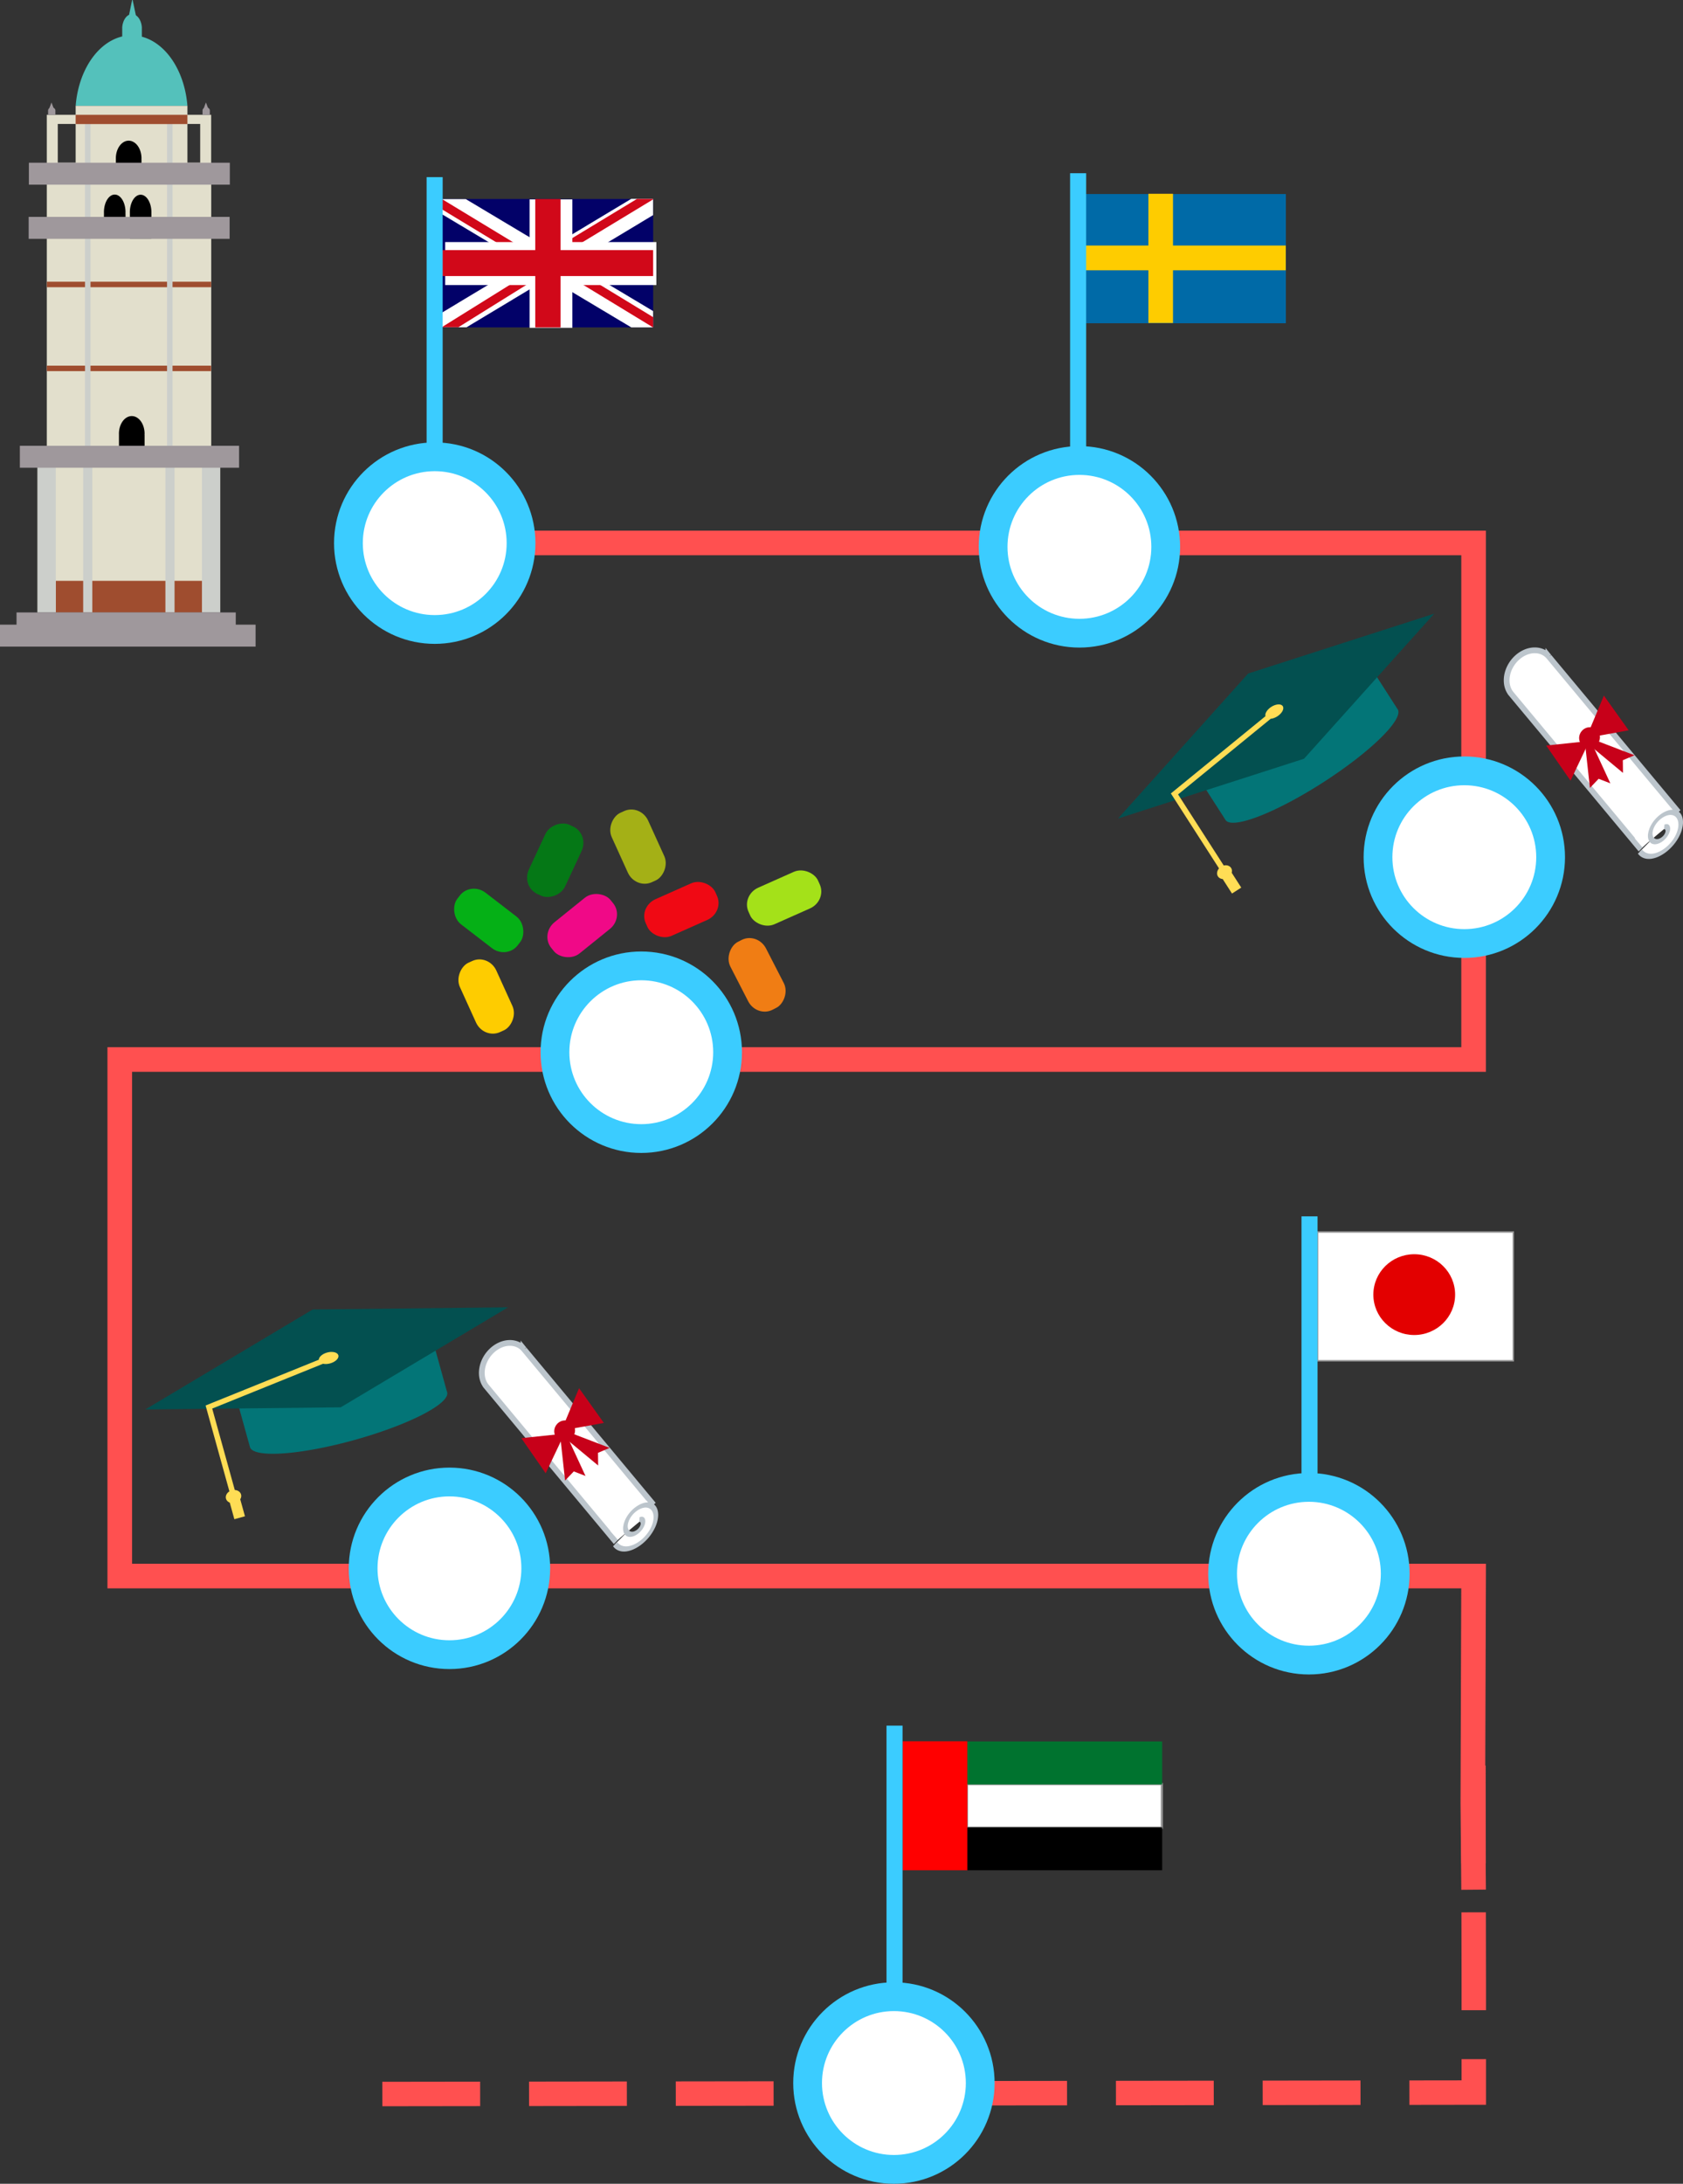 <?xml version="1.0" encoding="UTF-8" standalone="no"?>
<!-- Created with Inkscape (http://www.inkscape.org/) -->

<svg
   xmlns:dc="http://purl.org/dc/elements/1.1/"
   xmlns:cc="http://creativecommons.org/ns#"
   xmlns:rdf="http://www.w3.org/1999/02/22-rdf-syntax-ns#"
   xmlns:svg="http://www.w3.org/2000/svg"
   xmlns="http://www.w3.org/2000/svg"
   xmlns:sodipodi="http://sodipodi.sourceforge.net/DTD/sodipodi-0.dtd"
   xmlns:inkscape="http://www.inkscape.org/namespaces/inkscape"
   width="116.999mm"
   height="151.755mm"
   viewBox="0 0 116.999 151.755"
   version="1.1"
   id="svg2901"
   inkscape:version="0.92.3 (2405546, 2018-03-11)"
   sodipodi:docname="career_path_icon_red_blue.svg">
  <rect x="0" y="0" width="116.999" height="151.755" fill="#333333" stroke="none"/>
  <defs
     id="defs2895" />
  <sodipodi:namedview
     id="base"
     pagecolor="#ffffff"
     bordercolor="#666666"
     borderopacity="1.0"
     inkscape:pageopacity="0.0"
     inkscape:pageshadow="2"
     inkscape:zoom="22.4"
     inkscape:cx="242.92617"
     inkscape:cy="97.602029"
     inkscape:document-units="mm"
     inkscape:current-layer="layer1"
     showgrid="false"
     inkscape:window-width="3200"
     inkscape:window-height="1644"
     inkscape:window-x="-16"
     inkscape:window-y="-16"
     inkscape:window-maximized="1" />
  <g
     inkscape:label="Layer 1"
     inkscape:groupmode="layer"
     id="layer1"
     transform="translate(-225.258,-49.993)">
    <path
       style="fill:none;stroke:#ff5050;stroke-width:1.7;stroke-linecap:butt;stroke-linejoin:miter;stroke-miterlimit:4;stroke-dasharray:6.8, 3.4;stroke-dashoffset:0;stroke-opacity:1"
       d="m 327.687,172.686 0.026,15.229 v 7.495 l -78.876,0.105"
       id="path7927-4-3-7-0-2"
       inkscape:connector-curvature="0"
       sodipodi:nodetypes="cccc" />
    <rect
       style="opacity:1;fill:#020168;fill-opacity:1;fill-rule:nonzero;stroke:none;stroke-width:0.3;stroke-miterlimit:4;stroke-dasharray:none;stroke-dashoffset:0;stroke-opacity:1"
       id="rect10022-1-5-8-2-0"
       width="14.687"
       height="8.922"
       x="255.978"
       y="63.822" />
    <path
       style="opacity:1;fill:#ffffff;fill-opacity:1;fill-rule:nonzero;stroke:none;stroke-width:0.3;stroke-miterlimit:4;stroke-dasharray:none;stroke-dashoffset:0;stroke-opacity:1"
       d="m 269.139,63.812 -13.162,7.911 v 1.015 h 1.713 l 12.969,-7.795 v -1.131 z"
       id="rect9661-5-6-7-1-8-0-2-8-5-4"
       inkscape:connector-curvature="0" />
    <path
       style="opacity:1;fill:#ffffff;fill-opacity:1;fill-rule:nonzero;stroke:none;stroke-width:0.3;stroke-miterlimit:4;stroke-dasharray:none;stroke-dashoffset:0;stroke-opacity:1"
       d="m 255.978,63.831 v 1.047 l 13.164,7.865 h 1.518 v -1.134 l -13.017,-7.778 z"
       id="rect9661-5-2-3-00-9-3-9-6-2-5"
       inkscape:connector-curvature="0" />
    <path
       style="opacity:1;fill:#d10819;fill-opacity:1;fill-rule:nonzero;stroke:none;stroke-width:0.3;stroke-miterlimit:4;stroke-dasharray:none;stroke-dashoffset:0;stroke-opacity:1"
       d="m 264.128,68.055 -0.318,0.522 6.855,4.172 v -0.715 z"
       id="rect9798-5-4-1-2-9-5-3-6"
       inkscape:connector-curvature="0" />
    <path
       style="opacity:1;fill:#d10819;fill-opacity:1;fill-rule:nonzero;stroke:none;stroke-width:0.3;stroke-miterlimit:4;stroke-dasharray:none;stroke-dashoffset:0;stroke-opacity:1"
       d="m 269.536,63.817 -5.951,3.605 0.317,0.522 6.755,-4.092 v -0.035 z"
       id="rect9798-5-5-7-0-5-2-0-3-2"
       inkscape:connector-curvature="0" />
    <path
       style="opacity:1;fill:#d10819;fill-opacity:1;fill-rule:nonzero;stroke:none;stroke-width:0.3;stroke-miterlimit:4;stroke-dasharray:none;stroke-dashoffset:0;stroke-opacity:1"
       d="m 263.068,68.313 -7.092,4.415 h 1.155 l 6.259,-3.896 z"
       id="rect9798-5-5-9-8-5-4-3-5-4-8"
       inkscape:connector-curvature="0" />
    <path
       style="opacity:1;fill:#d10819;fill-opacity:1;fill-rule:nonzero;stroke:none;stroke-width:0.3;stroke-miterlimit:4;stroke-dasharray:none;stroke-dashoffset:0;stroke-opacity:1"
       d="m 255.986,63.829 v 0.714 l 6.234,3.78 0.317,-0.522 z"
       id="rect9798-7-7-0-8-8-2-4"
       inkscape:connector-curvature="0" />
    <g
       style="stroke-width:0.889"
       id="g9786-8-7-7-9-2"
       transform="matrix(1.121,0,0,1.129,816.544,-8.99)">
      <rect
         y="64.517"
         x="-494.622"
         height="7.904"
         width="2.654"
         id="rect9661-5-7-9-0-1-2"
         style="opacity:1;fill:#ffffff;fill-opacity:1;fill-rule:nonzero;stroke:none;stroke-width:0.267;stroke-miterlimit:4;stroke-dasharray:none;stroke-dashoffset:0;stroke-opacity:1" />
      <rect
         y="67.144"
         x="-499.855"
         height="2.646"
         width="13.097"
         id="rect9661-5-4-1-7-9-1-2"
         style="opacity:1;fill:#ffffff;fill-opacity:1;fill-rule:nonzero;stroke:none;stroke-width:0.267;stroke-miterlimit:4;stroke-dasharray:none;stroke-dashoffset:0;stroke-opacity:1" />
    </g>
    <path
       inkscape:connector-curvature="0"
       style="opacity:1;fill:#d10819;fill-opacity:1;fill-rule:nonzero;stroke:none;stroke-width:0.3;stroke-miterlimit:4;stroke-dasharray:none;stroke-dashoffset:0;stroke-opacity:1"
       d="m 262.469,63.823 v 3.55 h -6.49 v 1.803 h 6.49 v 3.569 h 1.759 v -3.569 h 6.435 v -1.803 h -6.435 v -3.55 z"
       id="rect9661-8-0-4-8-8" />
    <path
       style="fill:none;stroke:#ff5050;stroke-width:1.711;stroke-linecap:butt;stroke-linejoin:miter;stroke-miterlimit:4;stroke-dasharray:none;stroke-opacity:1"
       d="m 251.271,87.722 h 76.429 v 35.897 h -94.116 v 35.897 h 94.116 l -0.053,15.788 0.053,6.01"
       id="path7927-5-8-9-6-6-3"
       inkscape:connector-curvature="0"
       sodipodi:nodetypes="cccccccc" />
    <rect
       style="opacity:1;fill:#ffffff;fill-opacity:1;fill-rule:nonzero;stroke:#969696;stroke-width:0.1;stroke-miterlimit:4;stroke-dasharray:none;stroke-dashoffset:0.103;stroke-opacity:1"
       id="rect2318-7-8-4-02-37-9-0-0-3"
       width="13.605"
       height="8.946"
       x="316.855"
       y="135.609" />
    <ellipse
       style="opacity:1;fill:#e30000;fill-opacity:1;fill-rule:nonzero;stroke:#000000;stroke-width:0.2;stroke-miterlimit:4;stroke-dasharray:none;stroke-dashoffset:0.103;stroke-opacity:0"
       id="path2631-45-8-4-3-9-5-0-5"
       cx="323.573"
       cy="139.959"
       rx="2.842"
       ry="2.807" />
    <rect
       style="opacity:1;fill:#3bccff;fill-opacity:1;fill-rule:nonzero;stroke:none;stroke-width:2;stroke-miterlimit:4;stroke-dasharray:none;stroke-dashoffset:0.103;stroke-opacity:1"
       id="rect2316-6-8-4-3-1-8-6-5-5-0"
       width="1.116"
       height="20.25"
       x="315.736"
       y="134.52" />
    <circle
       style="opacity:1;fill:#ffffff;fill-opacity:1;fill-rule:nonzero;stroke:#3bccff;stroke-width:2;stroke-miterlimit:4;stroke-dasharray:none;stroke-dashoffset:0.103;stroke-opacity:1"
       id="path2299-1-3-1-2-6-7-5-3-9"
       cx="316.251"
       cy="159.356"
       r="6" />
    <rect
       style="opacity:1;fill:#006aa7;fill-opacity:1;fill-rule:nonzero;stroke:none;stroke-width:2;stroke-miterlimit:4;stroke-dasharray:none;stroke-dashoffset:0.103;stroke-opacity:1"
       id="rect2318-1-5-8-3-7-8-0-6-3"
       width="13.899"
       height="8.979"
       x="300.75"
       y="63.477" />
    <path
       style="opacity:1;fill:#fecc00;fill-opacity:1;fill-rule:nonzero;stroke:none;stroke-width:2;stroke-miterlimit:4;stroke-dasharray:none;stroke-dashoffset:0.103;stroke-opacity:1"
       d="m 305.092,63.459 v 3.596 h -4.348 v 1.721 h 4.348 v 3.662 h 1.711 v -3.662 h 7.84 v -1.721 h -7.84 v -3.596 z"
       id="rect2331-8-5-9-7-4-3-4-5-6"
       inkscape:connector-curvature="0" />
    <rect
       style="opacity:1;fill:#3bccff;fill-opacity:1;fill-rule:nonzero;stroke:none;stroke-width:2;stroke-miterlimit:4;stroke-dasharray:none;stroke-dashoffset:0.103;stroke-opacity:1"
       id="rect2316-6-8-4-3-4-2-5-1-6"
       width="1.116"
       height="20.25"
       x="299.649"
       y="62.03" />
    <circle
       style="opacity:1;fill:#ffffff;fill-opacity:1;fill-rule:nonzero;stroke:#3bccff;stroke-width:2;stroke-miterlimit:4;stroke-dasharray:none;stroke-dashoffset:0.103;stroke-opacity:1"
       id="path2299-1-3-1-3-4-2-4-1"
       cx="300.297"
       cy="87.995"
       r="6" />
    <path
       style="opacity:1;fill:#037577;fill-opacity:1;fill-rule:nonzero;stroke:none;stroke-width:2;stroke-miterlimit:4;stroke-dasharray:none;stroke-dashoffset:0.103;stroke-opacity:1"
       d="m 308.826,104.441 1.647,2.562 a 1.474,7.118 57.272 0 0 6.839,-2.687 1.474,7.118 57.272 0 0 5.128,-5.004 v -8e-4 -0.005 a 1.474,7.118 57.272 0 0 -0.011,-0.029 l -0.01,0.004 -1.626,-2.531 z"
       id="rect2404-6-9-0-3-3-3"
       inkscape:connector-curvature="0" />
    <rect
       style="opacity:1;fill:#035050;fill-opacity:1;fill-rule:nonzero;stroke:none;stroke-width:2.819;stroke-miterlimit:4;stroke-dasharray:none;stroke-dashoffset:0.103;stroke-opacity:1"
       id="rect2402-8-09-8-7-1-5"
       width="13.584"
       height="13.548"
       x="589.048"
       y="372.373"
       transform="matrix(0.952,-0.306,-0.668,0.744,0,0)" />
    <path
       inkscape:connector-curvature="0"
       style="opacity:1;fill:#ffdd55;fill-opacity:1;fill-rule:nonzero;stroke:none;stroke-width:2;stroke-miterlimit:4;stroke-dasharray:none;stroke-dashoffset:0.103;stroke-opacity:1"
       d="m 313.943,98.975 a 0.39,0.7 57.272 0 0 -0.308,0.141 0.39,0.7 57.272 0 0 -0.404,0.646 l -6.576,5.369 3.348,5.21 a 0.451,0.543 57.272 0 0 -0.076,0.554 0.451,0.543 57.272 0 0 0.33,0.184 l 0.647,1.008 0.643,-0.413 -0.663,-1.032 a 0.451,0.543 57.272 0 0 -0.044,-0.333 0.451,0.543 57.272 0 0 -0.509,-0.169 l -3.175,-4.941 6.439,-5.257 a 0.39,0.7 57.272 0 0 0.461,-0.169 0.39,0.7 57.272 0 0 0.378,-0.706 0.39,0.7 57.272 0 0 -0.492,-0.091 z"
       id="rect2409-0-7-6-9-4-1" />
    <path
       style="opacity:1;fill:#ffffff;fill-opacity:1;fill-rule:nonzero;stroke:#bcc5cc;stroke-width:0.4;stroke-miterlimit:4;stroke-dasharray:none;stroke-dashoffset:0.103;stroke-opacity:1"
       d="m 331.891,95.186 a 1.501,1.854 35.945 0 0 -1.235,0.574 1.501,1.854 35.945 0 0 -0.378,2.406 v 0.003 l 0.041,0.049 8.871,10.647 2.621,-2.585 -8.868,-10.643 v -0.005 a 1.501,1.854 35.945 0 0 -0.01,-0.006 l -0.035,-0.043 v 0.002 a 1.501,1.854 35.945 0 0 -1.004,-0.399 z"
       id="rect2470-5-3-1-3-9-8"
       inkscape:connector-curvature="0" />
    <ellipse
       transform="matrix(0.815,-0.58,0.569,0.822,0,0)"
       style="opacity:1;fill:#c70019;fill-opacity:1;fill-rule:nonzero;stroke:none;stroke-width:0.2;stroke-miterlimit:4;stroke-dasharray:none;stroke-dashoffset:0;stroke-opacity:1"
       id="path6688-1-5-6-1-0-5-1"
       ry="0.711"
       rx="0.738"
       cy="277.275"
       cx="218.392" />
    <path
       sodipodi:type="star"
       style="opacity:1;fill:#c70019;fill-opacity:1;fill-rule:nonzero;stroke:none;stroke-width:0.177;stroke-miterlimit:4;stroke-dasharray:none;stroke-dashoffset:0;stroke-opacity:1"
       id="path6703-25-56-8-5-6-5-5"
       sodipodi:sides="3"
       sodipodi:cx="-522.9176"
       sodipodi:cy="128.69948"
       sodipodi:r1="1.5402892"
       sodipodi:r2="0.77014458"
       sodipodi:arg1="-2.0955921"
       sodipodi:arg2="-1.0483945"
       inkscape:flatsided="true"
       inkscape:rounded="0"
       inkscape:randomized="0"
       d="m -523.689,127.366 2.312,1.331 -2.309,1.337 z"
       inkscape:transform-center-x="-0.39755383"
       inkscape:transform-center-y="0.00092033946"
       transform="matrix(0.934,-0.664,0.633,0.915,741.249,-362.466)" />
    <path
       sodipodi:type="star"
       style="opacity:1;fill:#c70019;fill-opacity:1;fill-rule:nonzero;stroke:none;stroke-width:0.175;stroke-miterlimit:4;stroke-dasharray:none;stroke-dashoffset:0;stroke-opacity:1"
       id="path6703-8-4-4-6-1-5-5-4"
       sodipodi:sides="3"
       sodipodi:cx="-522.9176"
       sodipodi:cy="128.69948"
       sodipodi:r1="1.5402892"
       sodipodi:r2="0.77014458"
       sodipodi:arg1="-2.0955921"
       sodipodi:arg2="-1.0483945"
       inkscape:flatsided="true"
       inkscape:rounded="0"
       inkscape:randomized="0"
       d="m -523.689,127.366 2.312,1.331 -2.309,1.337 z"
       inkscape:transform-center-x="0.39742884"
       inkscape:transform-center-y="-0.061347548"
       transform="matrix(-0.906,0.752,-0.645,-0.905,-53.831,609.824)" />
    <path
       sodipodi:nodetypes="ccccccc"
       inkscape:connector-curvature="0"
       id="path6703-25-5-1-1-2-6-0-8"
       d="m 335.786,104.749 0.605,-0.636 0.814,0.315 v -7.9e-4 l -1.324,-2.862 -0.433,0.099 z"
       style="opacity:1;fill:#c70019;fill-opacity:1;fill-rule:nonzero;stroke:none;stroke-width:0.2;stroke-miterlimit:4;stroke-dasharray:none;stroke-dashoffset:0;stroke-opacity:1" />
    <path
       sodipodi:nodetypes="ccccccc"
       inkscape:connector-curvature="0"
       id="path6703-25-5-5-3-0-4-5-5-9"
       d="m 338.084,103.703 -0.01,-0.88 0.802,-0.343 v -0.004 l -2.936,-1.128 -0.242,0.374 z"
       style="opacity:1;fill:#c70019;fill-opacity:1;fill-rule:nonzero;stroke:none;stroke-width:0.2;stroke-miterlimit:4;stroke-dasharray:none;stroke-dashoffset:0;stroke-opacity:1" />
    <rect
       style="opacity:1;fill:#ffffff;fill-opacity:1;fill-rule:nonzero;stroke:none;stroke-width:0.4;stroke-miterlimit:4;stroke-dasharray:none;stroke-dashoffset:0;stroke-opacity:1"
       id="rect7405-6-8-1-7-6"
       width="3.284"
       height="0.807"
       x="188.337"
       y="300.246"
       transform="matrix(0.768,-0.64,0.647,0.762,0,0)" />
    <path
       sodipodi:type="spiral"
       style="fill:#ffffff;fill-opacity:1;fill-rule:evenodd;stroke:#bcc5cc;stroke-width:0.144;stroke-miterlimit:4;stroke-dasharray:none;stroke-opacity:1"
       id="path2498-0-7-5-1-9-9"
       sodipodi:cx="-588.25397"
       sodipodi:cy="51.424938"
       sodipodi:expansion="1"
       sodipodi:revolution="1.8394555"
       sodipodi:radius="0.75716954"
       sodipodi:argument="-17.661041"
       sodipodi:t0="0.13880904"
       d="m -588.353,51.461 c -0.078,-0.061 -0.04,-0.18 0.028,-0.231 0.12,-0.092 0.289,-0.03 0.363,0.089 0.108,0.174 0.02,0.4 -0.151,0.495 -0.228,0.126 -0.512,0.011 -0.627,-0.212 -0.144,-0.281 -0.002,-0.624 0.274,-0.759 0.334,-0.163 0.737,0.007 0.891,0.335 0.056,0.119 0.078,0.252 0.066,0.382"
       transform="matrix(-1.86,2.169,-1.215,-1.241,-690.858,1447.46)" />
    <circle
       style="opacity:1;fill:#ffffff;fill-opacity:1;fill-rule:nonzero;stroke:#3bccff;stroke-width:2;stroke-miterlimit:4;stroke-dasharray:none;stroke-dashoffset:0.103;stroke-opacity:1"
       id="path2299-1-23-95-2-6-5-3"
       cx="327.054"
       cy="109.561"
       r="6" />
    <g
       style="stroke-width:0.787"
       transform="matrix(1.27,0,0,1.271,193.022,291.526)"
       id="g9612-7-4-6-0-3">
      <path
         inkscape:connector-curvature="0"
         id="path4405-3-5-1-57-7-5-8-6"
         d="m 32.584,-188.101 a 3.08,4.332 0 0 0 -3.06,3.856 h 6.118 a 3.08,4.332 0 0 0 -3.057,-3.856 z"
         style="opacity:1;fill:#54c1bb;fill-opacity:1;fill-rule:nonzero;stroke:none;stroke-width:1.574;stroke-miterlimit:4;stroke-dasharray:9.445, 1.574;stroke-dashoffset:0;stroke-opacity:1" />
      <path
         id="rect4425-6-7-8-6-41-3-1-9-8"
         d="m 29.524,-184.246 v 0.488 h -0.979 -0.6 v 0.5 2.12 2.167 14.419 h -0.509 v 8 h 10 v -8 h -0.491 v -16.586 h -0.004 v -2.62 h -1.299 v -0.488 z m -0.979,0.989 h 0.979 v 2.12 h -0.979 z m 7.097,0 h 0.699 v 2.12 h -0.699 z"
         style="opacity:1;fill:#e2dfcc;fill-opacity:1;fill-rule:nonzero;stroke:none;stroke-width:1.574;stroke-miterlimit:4;stroke-dasharray:9.445, 1.574;stroke-dashoffset:0;stroke-opacity:1"
         inkscape:connector-curvature="0" />
      <path
         inkscape:connector-curvature="0"
         id="path2946-2-2-56-8-4-5-4"
         d="m 32.594,-167.285 a 0.702,0.965 0 0 0 -0.701,0.965 0.702,0.965 0 0 0 0.002,0.07 h -0.001 v 1.362 h 1.403 v -1.362 h -0.003 a 0.702,0.965 0 0 0 0.003,-0.07 0.702,0.965 0 0 0 -0.702,-0.965 z"
         style="opacity:1;fill:#000000;fill-opacity:1;fill-rule:nonzero;stroke:none;stroke-width:1.574;stroke-miterlimit:4;stroke-dasharray:9.445, 1.574;stroke-dashoffset:0;stroke-opacity:1" />
      <path
         inkscape:connector-curvature="0"
         id="path4405-3-6-1-1-97-9-1-8-5"
         d="m 32.611,-189.261 a 0.541,0.81 0 0 0 -0.538,0.721 v 1.161 h 1.074 v -1.161 h 5.16e-4 a 0.541,0.81 0 0 0 -0.537,-0.721 z"
         style="opacity:1;fill:#54c1bb;fill-opacity:1;fill-rule:nonzero;stroke:none;stroke-width:1.574;stroke-miterlimit:4;stroke-dasharray:9.445, 1.574;stroke-dashoffset:0;stroke-opacity:1" />
      <path
         transform="matrix(1,0,0,2.771,2.935,357.25)"
         inkscape:transform-center-y="-0.22331319"
         inkscape:transform-center-x="-0.00072810298"
         d="m 29.415,-197.039 0.279,-0.489 0.284,0.486 z"
         inkscape:randomized="0"
         inkscape:rounded="0"
         inkscape:flatsided="true"
         sodipodi:arg2="3.6607158"
         sodipodi:arg1="2.6135182"
         sodipodi:r2="0.16244493"
         sodipodi:r1="0.32488987"
         sodipodi:cy="-197.20312"
         sodipodi:cx="29.695524"
         sodipodi:sides="3"
         id="path4533-7-3-4-8-3-7-2"
         style="opacity:1;fill:#54c1bb;fill-opacity:1;fill-rule:nonzero;stroke:none;stroke-width:0.946;stroke-miterlimit:4;stroke-dasharray:5.674, 0.946;stroke-dashoffset:0;stroke-opacity:1"
         sodipodi:type="star" />
      <g
         transform="translate(2.619,6.829)"
         id="g4587-9-1-2-9-5-5-6"
         style="stroke-width:0.787">
        <path
           style="opacity:1;fill:#9f989c;fill-opacity:1;fill-rule:nonzero;stroke:none;stroke-width:1.574;stroke-miterlimit:4;stroke-dasharray:9.445, 1.574;stroke-dashoffset:0;stroke-opacity:1"
           d="m 34.05,-190.99 a 0.201,0.174 0 0 0 -0.2,0.155 v 0.249 h 0.4 v -0.249 h 1.93e-4 a 0.201,0.174 0 0 0 -0.2,-0.155 z"
           id="path4405-3-6-2-2-9-9-2-8-3-5"
           inkscape:connector-curvature="0" />
        <path
           sodipodi:type="star"
           style="opacity:1;fill:#9f989c;fill-opacity:1;fill-rule:nonzero;stroke:none;stroke-width:2.616;stroke-miterlimit:4;stroke-dasharray:15.695, 2.616;stroke-dashoffset:0;stroke-opacity:1"
           id="path4533-5-7-06-1-8-3-5-2"
           sodipodi:sides="3"
           sodipodi:cx="29.695524"
           sodipodi:cy="-197.20312"
           sodipodi:r1="0.32488987"
           sodipodi:r2="0.16244493"
           sodipodi:arg1="2.6135182"
           sodipodi:arg2="3.6607158"
           inkscape:flatsided="true"
           inkscape:rounded="0"
           inkscape:randomized="0"
           d="m 29.415,-197.039 0.279,-0.489 0.284,0.486 z"
           inkscape:transform-center-x="-0.00035408699"
           inkscape:transform-center-y="-0.059998893"
           transform="matrix(0.486,0,0,0.745,19.604,-44.103)" />
      </g>
      <g
         id="g4587-3-9-6-11-5-4-3-3"
         transform="translate(-5.835,6.83)"
         style="stroke-width:0.787">
        <path
           style="opacity:1;fill:#9f989c;fill-opacity:1;fill-rule:nonzero;stroke:none;stroke-width:1.574;stroke-miterlimit:4;stroke-dasharray:9.445, 1.574;stroke-dashoffset:0;stroke-opacity:1"
           d="m 34.05,-190.99 a 0.201,0.174 0 0 0 -0.2,0.155 v 0.249 h 0.4 v -0.249 h 1.93e-4 a 0.201,0.174 0 0 0 -0.2,-0.155 z"
           id="path4405-3-6-2-9-7-9-9-5-0-7-7"
           inkscape:connector-curvature="0" />
        <path
           sodipodi:type="star"
           style="opacity:1;fill:#9f989c;fill-opacity:1;fill-rule:nonzero;stroke:none;stroke-width:2.616;stroke-miterlimit:4;stroke-dasharray:15.695, 2.616;stroke-dashoffset:0;stroke-opacity:1"
           id="path4533-5-1-9-5-5-2-6-1-5"
           sodipodi:sides="3"
           sodipodi:cx="29.695524"
           sodipodi:cy="-197.20312"
           sodipodi:r1="0.32488987"
           sodipodi:r2="0.16244493"
           sodipodi:arg1="2.6135182"
           sodipodi:arg2="3.6607158"
           inkscape:flatsided="true"
           inkscape:rounded="0"
           inkscape:randomized="0"
           d="m 29.415,-197.039 0.279,-0.489 0.284,0.486 z"
           inkscape:transform-center-x="-0.00035408699"
           inkscape:transform-center-y="-0.059998893"
           transform="matrix(0.486,0,0,0.745,19.604,-44.103)" />
      </g>
      <rect
         y="-158.276"
         x="28.437"
         height="1.725"
         width="8"
         id="rect2862-8-5-9-6-6-6-1-5-1-2"
         style="opacity:1;fill:#9f4d2f;fill-opacity:1;fill-rule:nonzero;stroke:none;stroke-width:1.574;stroke-miterlimit:4;stroke-dasharray:9.445, 1.574;stroke-dashoffset:0;stroke-opacity:1" />
      <path
         inkscape:connector-curvature="0"
         id="path2946-7-9-5-4-9-1-2-7-1"
         d="m 32.425,-182.341 a 0.702,0.965 0 0 0 -0.701,0.965 0.702,0.965 0 0 0 0.002,0.07 h -10e-4 v 1.362 h 1.403 v -1.362 h -0.003 a 0.702,0.965 0 0 0 0.003,-0.07 0.702,0.965 0 0 0 -0.702,-0.965 z"
         style="opacity:1;fill:#000000;fill-opacity:1;fill-rule:nonzero;stroke:none;stroke-width:1.574;stroke-miterlimit:4;stroke-dasharray:9.445, 1.574;stroke-dashoffset:0;stroke-opacity:1" />
      <rect
         y="-174.631"
         x="27.949"
         height="0.3"
         width="8.994"
         id="rect2862-8-5-9-32-9-63-4-0-6-4-6"
         style="opacity:1;fill:#9f4d2f;fill-opacity:1;fill-rule:nonzero;stroke:none;stroke-width:1.574;stroke-miterlimit:4;stroke-dasharray:9.445, 1.574;stroke-dashoffset:0;stroke-opacity:1" />
      <rect
         y="-170.041"
         x="27.946"
         height="0.3"
         width="8.994"
         id="rect2862-8-5-9-32-5-7-05-62-8-8-8-3"
         style="opacity:1;fill:#9f4d2f;fill-opacity:1;fill-rule:nonzero;stroke:none;stroke-width:1.574;stroke-miterlimit:4;stroke-dasharray:9.445, 1.574;stroke-dashoffset:0;stroke-opacity:1" />
      <rect
         y="-164.766"
         x="27.436"
         height="8.214"
         width="1"
         id="rect4798-1-8-6-4-4-4-7"
         style="opacity:1;fill:#cccfcb;fill-opacity:1;fill-rule:nonzero;stroke:none;stroke-width:1.574;stroke-miterlimit:4;stroke-dasharray:9.445, 1.574;stroke-dashoffset:0;stroke-opacity:1" />
      <rect
         y="-164.766"
         x="36.437"
         height="8.214"
         width="1"
         id="rect4798-5-20-3-3-5-6-1-9"
         style="opacity:1;fill:#cccfcb;fill-opacity:1;fill-rule:nonzero;stroke:none;stroke-width:1.574;stroke-miterlimit:4;stroke-dasharray:9.445, 1.574;stroke-dashoffset:0;stroke-opacity:1" />
      <rect
         y="-164.791"
         x="29.936"
         height="8.24"
         width="0.5"
         id="rect4815-0-56-85-1-1-5-5"
         style="opacity:1;fill:#cccfcb;fill-opacity:1;fill-rule:nonzero;stroke:none;stroke-width:1.574;stroke-miterlimit:4;stroke-dasharray:9.445, 1.574;stroke-dashoffset:0;stroke-opacity:1" />
      <rect
         y="-164.791"
         x="34.437"
         height="8.24"
         width="0.5"
         id="rect4815-7-5-0-7-0-7-6-9"
         style="opacity:1;fill:#cccfcb;fill-opacity:1;fill-rule:nonzero;stroke:none;stroke-width:1.574;stroke-miterlimit:4;stroke-dasharray:9.445, 1.574;stroke-dashoffset:0;stroke-opacity:1" />
      <rect
         y="-183.418"
         x="30.037"
         height="19.038"
         width="0.3"
         id="rect4815-70-5-2-9-9-1-1-7"
         style="opacity:1;fill:#cccfcb;fill-opacity:1;fill-rule:nonzero;stroke:none;stroke-width:1.574;stroke-miterlimit:4;stroke-dasharray:9.445, 1.574;stroke-dashoffset:0;stroke-opacity:1" />
      <rect
         y="-183.439"
         x="34.527"
         height="20.962"
         width="0.3"
         id="rect4815-70-0-7-2-9-4-8-6-5"
         style="opacity:1;fill:#cccfcb;fill-opacity:1;fill-rule:nonzero;stroke:none;stroke-width:1.574;stroke-miterlimit:4;stroke-dasharray:9.445, 1.574;stroke-dashoffset:0;stroke-opacity:1" />
      <rect
         y="-183.757"
         x="29.524"
         height="0.507"
         width="6.117"
         id="rect2862-8-5-9-32-5-3-7-7-9-9-8-9-6"
         style="opacity:1;fill:#9f4d2f;fill-opacity:1;fill-rule:nonzero;stroke:none;stroke-width:1.574;stroke-miterlimit:4;stroke-dasharray:9.445, 1.574;stroke-dashoffset:0;stroke-opacity:1" />
      <rect
         y="-181.137"
         x="26.963"
         height="1.2"
         width="11"
         id="rect2862-8-5-8-8-6-1-4-7-7-9-6"
         style="opacity:1;fill:#9f989c;fill-opacity:1;fill-rule:nonzero;stroke:none;stroke-width:1.574;stroke-miterlimit:4;stroke-dasharray:9.445, 1.574;stroke-dashoffset:0;stroke-opacity:1" />
      <rect
         y="-165.661"
         x="26.47"
         height="1.2"
         width="12"
         id="rect2862-8-5-3-0-2-4-1-3-6"
         style="opacity:1;fill:#9f989c;fill-opacity:1;fill-rule:nonzero;stroke:none;stroke-width:1.574;stroke-miterlimit:4;stroke-dasharray:9.445, 1.574;stroke-dashoffset:0;stroke-opacity:1" />
      <path
         inkscape:connector-curvature="0"
         id="path2946-7-9-7-5-7-8-8-6-0-3"
         d="m 31.662,-179.395 a 0.59,0.965 0 0 0 -0.59,0.965 0.59,0.965 0 0 0 0.002,0.07 h -8.41e-4 v 1.362 h 1.18 v -1.362 h -0.003 a 0.59,0.965 0 0 0 0.003,-0.07 0.59,0.965 0 0 0 -0.59,-0.965 z"
         style="opacity:1;fill:#000000;fill-opacity:1;fill-rule:nonzero;stroke:none;stroke-width:1.574;stroke-miterlimit:4;stroke-dasharray:9.445, 1.574;stroke-dashoffset:0;stroke-opacity:1" />
      <path
         inkscape:connector-curvature="0"
         id="path2946-7-9-7-1-1-9-01-6-3-1-8"
         d="m 33.08,-179.387 a 0.59,0.965 0 0 0 -0.59,0.965 0.59,0.965 0 0 0 0.002,0.07 h -8.4e-4 v 1.362 h 1.18 v -1.362 h -0.002 a 0.59,0.965 0 0 0 0.002,-0.07 0.59,0.965 0 0 0 -0.59,-0.965 z"
         style="opacity:1;fill:#000000;fill-opacity:1;fill-rule:nonzero;stroke:none;stroke-width:1.574;stroke-miterlimit:4;stroke-dasharray:9.445, 1.574;stroke-dashoffset:0;stroke-opacity:1" />
      <rect
         y="-178.176"
         x="26.952"
         height="1.2"
         width="11"
         id="rect2862-8-5-8-13-2-04-1-6-5-2"
         style="opacity:1;fill:#9f989c;fill-opacity:1;fill-rule:nonzero;stroke:none;stroke-width:1.574;stroke-miterlimit:4;stroke-dasharray:9.445, 1.574;stroke-dashoffset:0;stroke-opacity:1" />
      <rect
         y="-156.548"
         x="26.288"
         height="1.2"
         width="12"
         id="rect2862-8-5-94-6-2-6-7-5-3-1"
         style="opacity:1;fill:#9f989c;fill-opacity:1;fill-rule:nonzero;stroke:none;stroke-width:1.574;stroke-miterlimit:4;stroke-dasharray:9.445, 1.574;stroke-dashoffset:0;stroke-opacity:1" />
      <rect
         y="-155.88"
         x="25.373"
         height="1.2"
         width="14"
         id="rect2862-8-5-94-0-5-1-5-3-8-1-4"
         style="opacity:1;fill:#9f989c;fill-opacity:1;fill-rule:nonzero;stroke:none;stroke-width:1.574;stroke-miterlimit:4;stroke-dasharray:9.445, 1.574;stroke-dashoffset:0;stroke-opacity:1" />
    </g>
    <path
       style="opacity:1;fill:#037577;fill-opacity:1;fill-rule:nonzero;stroke:none;stroke-width:2;stroke-miterlimit:4;stroke-dasharray:none;stroke-dashoffset:0.103;stroke-opacity:1"
       d="m 241.829,147.647 0.814,2.935 a 1.474,7.118 74.497 0 0 7.328,-0.541 1.474,7.118 74.497 0 0 6.38,-3.261 v -5.2e-4 -0.006 a 1.474,7.118 74.497 0 0 0,-0.031 l -0.01,0.002 -0.804,-2.899 z"
       id="rect2404-6-0-57-6-4-7-5"
       inkscape:connector-curvature="0" />
    <rect
       style="opacity:1;fill:#035050;fill-opacity:1;fill-rule:nonzero;stroke:none;stroke-width:2.819;stroke-miterlimit:4;stroke-dasharray:none;stroke-dashoffset:0.103;stroke-opacity:1"
       id="rect2402-8-8-9-4-7-1-9"
       width="13.584"
       height="13.548"
       x="492.145"
       y="285.388"
       transform="matrix(1,-0.011,-0.859,0.513,0,0)" />
    <path
       inkscape:connector-curvature="0"
       style="opacity:1;fill:#ffdd55;fill-opacity:1;fill-rule:nonzero;stroke:none;stroke-width:2;stroke-miterlimit:4;stroke-dasharray:none;stroke-dashoffset:0.103;stroke-opacity:1"
       d="m 248.335,143.941 a 0.39,0.7 74.497 0 0 -0.336,0.044 0.39,0.7 74.497 0 0 -0.577,0.498 l -7.871,3.181 1.655,5.968 a 0.451,0.543 74.497 0 0 -0.237,0.507 0.451,0.543 74.497 0 0 0.261,0.273 l 0.32,1.154 0.737,-0.204 -0.328,-1.182 a 0.451,0.543 74.497 0 0 0.057,-0.331 0.451,0.543 74.497 0 0 -0.436,-0.312 l -1.57,-5.66 7.707,-3.114 a 0.39,0.7 74.497 0 0 0.491,-0.025 0.39,0.7 74.497 0 0 0.57,-0.563 0.39,0.7 74.497 0 0 -0.443,-0.232 z"
       id="rect2409-0-45-7-1-1-8-1" />
    <path
       style="opacity:1;fill:#ffffff;fill-opacity:1;fill-rule:nonzero;stroke:#bcc5cc;stroke-width:0.4;stroke-miterlimit:4;stroke-dasharray:none;stroke-dashoffset:0.103;stroke-opacity:1"
       d="m 260.646,143.317 a 1.501,1.854 35.945 0 0 -1.235,0.574 1.501,1.854 35.945 0 0 -0.378,2.406 v 0.003 l 0.041,0.049 8.871,10.647 2.621,-2.585 -8.868,-10.643 v -0.005 a 1.501,1.854 35.945 0 0 -0.01,-0.006 l -0.035,-0.043 v 0.002 a 1.501,1.854 35.945 0 0 -1.004,-0.399 z"
       id="rect2470-5-5-45-2-3-8-5"
       inkscape:connector-curvature="0" />
    <ellipse
       transform="matrix(0.815,-0.58,0.569,0.822,0,0)"
       style="opacity:1;fill:#c70019;fill-opacity:1;fill-rule:nonzero;stroke:none;stroke-width:0.2;stroke-miterlimit:4;stroke-dasharray:none;stroke-dashoffset:0;stroke-opacity:1"
       id="path6688-1-5-8-0-6-3-7-8"
       ry="0.711"
       rx="0.738"
       cy="275.212"
       cx="132.412" />
    <path
       sodipodi:type="star"
       style="opacity:1;fill:#c70019;fill-opacity:1;fill-rule:nonzero;stroke:none;stroke-width:0.177;stroke-miterlimit:4;stroke-dasharray:none;stroke-dashoffset:0;stroke-opacity:1"
       id="path6703-25-56-7-8-9-4-7-9"
       sodipodi:sides="3"
       sodipodi:cx="-522.9176"
       sodipodi:cy="128.69948"
       sodipodi:r1="1.5402892"
       sodipodi:r2="0.77014458"
       sodipodi:arg1="-2.0955921"
       sodipodi:arg2="-1.0483945"
       inkscape:flatsided="true"
       inkscape:rounded="0"
       inkscape:randomized="0"
       d="m -523.689,127.366 2.312,1.331 -2.309,1.337 z"
       inkscape:transform-center-x="-0.39755383"
       inkscape:transform-center-y="0.00092033946"
       transform="matrix(0.934,-0.664,0.633,0.915,670.003,-314.335)" />
    <path
       sodipodi:type="star"
       style="opacity:1;fill:#c70019;fill-opacity:1;fill-rule:nonzero;stroke:none;stroke-width:0.175;stroke-miterlimit:4;stroke-dasharray:none;stroke-dashoffset:0;stroke-opacity:1"
       id="path6703-8-4-4-7-96-1-2-5-9"
       sodipodi:sides="3"
       sodipodi:cx="-522.9176"
       sodipodi:cy="128.69948"
       sodipodi:r1="1.5402892"
       sodipodi:r2="0.77014458"
       sodipodi:arg1="-2.0955921"
       sodipodi:arg2="-1.0483945"
       inkscape:flatsided="true"
       inkscape:rounded="0"
       inkscape:randomized="0"
       d="m -523.689,127.366 2.312,1.331 -2.309,1.337 z"
       inkscape:transform-center-x="0.39742884"
       inkscape:transform-center-y="-0.061347548"
       transform="matrix(-0.906,0.752,-0.645,-0.905,-125.075,657.955)" />
    <path
       sodipodi:nodetypes="ccccccc"
       inkscape:connector-curvature="0"
       id="path6703-25-5-1-6-9-0-6-0-6"
       d="m 264.541,152.881 0.605,-0.636 0.814,0.315 v -7.9e-4 l -1.324,-2.862 -0.433,0.099 z"
       style="opacity:1;fill:#c70019;fill-opacity:1;fill-rule:nonzero;stroke:none;stroke-width:0.2;stroke-miterlimit:4;stroke-dasharray:none;stroke-dashoffset:0;stroke-opacity:1" />
    <path
       sodipodi:nodetypes="ccccccc"
       inkscape:connector-curvature="0"
       id="path6703-25-5-5-3-54-7-6-9-9-4"
       d="m 266.84,151.834 -0.01,-0.88 0.802,-0.343 v -0.004 l -2.936,-1.128 -0.242,0.374 z"
       style="opacity:1;fill:#c70019;fill-opacity:1;fill-rule:nonzero;stroke:none;stroke-width:0.2;stroke-miterlimit:4;stroke-dasharray:none;stroke-dashoffset:0;stroke-opacity:1" />
    <rect
       style="opacity:1;fill:#ffffff;fill-opacity:1;fill-rule:nonzero;stroke:none;stroke-width:0.4;stroke-miterlimit:4;stroke-dasharray:none;stroke-dashoffset:0;stroke-opacity:1"
       id="rect7405-2-8-7-5-3-8"
       width="3.284"
       height="0.807"
       x="102.869"
       y="291.622"
       transform="matrix(0.768,-0.64,0.647,0.762,0,0)" />
    <path
       sodipodi:type="spiral"
       style="fill:#ffffff;fill-opacity:1;fill-rule:evenodd;stroke:#bcc5cc;stroke-width:0.144;stroke-miterlimit:4;stroke-dasharray:none;stroke-opacity:1"
       id="path2498-0-47-37-1-1-8-0"
       sodipodi:cx="-588.25397"
       sodipodi:cy="51.424938"
       sodipodi:expansion="1"
       sodipodi:revolution="1.8394555"
       sodipodi:radius="0.75716954"
       sodipodi:argument="-17.661041"
       sodipodi:t0="0.13880904"
       d="m -588.353,51.461 c -0.078,-0.061 -0.04,-0.18 0.028,-0.231 0.12,-0.092 0.289,-0.03 0.363,0.089 0.108,0.174 0.02,0.4 -0.151,0.495 -0.228,0.126 -0.512,0.011 -0.627,-0.212 -0.144,-0.281 -0.002,-0.624 0.274,-0.759 0.334,-0.163 0.737,0.007 0.891,0.335 0.056,0.119 0.078,0.252 0.066,0.382"
       transform="matrix(-1.86,2.169,-1.215,-1.241,-762.103,1495.592)" />
    <circle
       style="opacity:1;fill:#ffffff;fill-opacity:1;fill-rule:nonzero;stroke:#3bccff;stroke-width:2;stroke-miterlimit:4;stroke-dasharray:none;stroke-dashoffset:0.103;stroke-opacity:1"
       id="path2299-1-23-9-7-6-8-9-4"
       cx="256.503"
       cy="158.98"
       r="6" />
    <circle
       style="opacity:1;fill:#ffffff;fill-opacity:1;fill-rule:nonzero;stroke:#3bccff;stroke-width:2;stroke-miterlimit:4;stroke-dasharray:none;stroke-dashoffset:0.103;stroke-opacity:1"
       id="path2299-1-23-9-0-3-5-8-8-3"
       cx="269.838"
       cy="123.114"
       r="6" />
    <rect
       style="opacity:1;fill:#ffffff;fill-opacity:1;fill-rule:nonzero;stroke:#969696;stroke-width:0.15;stroke-miterlimit:4;stroke-dasharray:none;stroke-dashoffset:0;stroke-opacity:1"
       id="rect8278-5-9-68-6-1-0-8"
       width="13.545"
       height="3.034"
       x="292.482"
       y="173.973" />
    <rect
       style="opacity:1;fill:#ff0000;fill-opacity:1;fill-rule:nonzero;stroke:none;stroke-width:0.15;stroke-miterlimit:4;stroke-dasharray:none;stroke-dashoffset:0;stroke-opacity:1"
       id="rect8278-3-3-6-4-6"
       width="4.5"
       height="8.962"
       x="288.006"
       y="171" />
    <rect
       style="opacity:1;fill:#00732f;fill-opacity:1;fill-rule:nonzero;stroke:none;stroke-width:0.15;stroke-miterlimit:4;stroke-dasharray:none;stroke-dashoffset:0;stroke-opacity:1"
       id="rect8278-5-97-7-2-9-7"
       width="13.546"
       height="2.983"
       x="292.505"
       y="171.013" />
    <rect
       style="opacity:1;fill:#000000;fill-opacity:1;fill-rule:nonzero;stroke:none;stroke-width:0.15;stroke-miterlimit:4;stroke-dasharray:none;stroke-dashoffset:0;stroke-opacity:1"
       id="rect8278-5-9-7-9-8-2-9-6"
       width="13.546"
       height="2.983"
       x="292.505"
       y="176.979" />
    <rect
       style="opacity:1;fill:#3bccff;fill-opacity:1;fill-rule:nonzero;stroke:none;stroke-width:2;stroke-miterlimit:4;stroke-dasharray:none;stroke-dashoffset:0.103;stroke-opacity:1"
       id="rect2316-6-8-4-3-1-2-2-1-3-3-7"
       width="1.116"
       height="20.25"
       x="286.886"
       y="169.912" />
    <circle
       style="opacity:1;fill:#ffffff;fill-opacity:1;fill-rule:nonzero;stroke:#3bccff;stroke-width:2;stroke-miterlimit:4;stroke-dasharray:none;stroke-dashoffset:0.103;stroke-opacity:1"
       id="path2299-1-3-1-2-7-7-3-6-4-8"
       cx="287.401"
       cy="194.748"
       r="6" />
    <rect
       style="opacity:1;fill:#f00987;fill-opacity:1;fill-rule:nonzero;stroke:none;stroke-width:0.3;stroke-miterlimit:4;stroke-dasharray:none;stroke-dashoffset:0.103;stroke-opacity:1"
       id="rect2225-8-5-1-2-2-1-2"
       width="5.297"
       height="2.78"
       x="132.446"
       y="254.404"
       ry="1.241"
       rx="1.297"
       transform="rotate(-38.883)" />
    <rect
       style="opacity:1;fill:#05b016;fill-opacity:1;fill-rule:nonzero;stroke:none;stroke-width:0.3;stroke-miterlimit:4;stroke-dasharray:none;stroke-dashoffset:0.103;stroke-opacity:1"
       id="rect2225-8-5-6-7-4-4-7-3"
       width="5.297"
       height="2.78"
       x="-277.572"
       y="66.475"
       ry="1.241"
       rx="1.297"
       transform="rotate(-142.404)" />
    <rect
       style="opacity:1;fill:#fecc00;fill-opacity:1;fill-rule:nonzero;stroke:none;stroke-width:0.3;stroke-miterlimit:4;stroke-dasharray:none;stroke-dashoffset:0.103;stroke-opacity:1"
       id="rect2225-8-5-6-2-1-2-2-8-1"
       width="5.297"
       height="2.78"
       x="-218.376"
       y="185.132"
       ry="1.241"
       rx="1.297"
       transform="rotate(-114.436)" />
    <rect
       style="opacity:1;fill:#f07d14;fill-opacity:1;fill-rule:nonzero;stroke:none;stroke-width:0.3;stroke-miterlimit:4;stroke-dasharray:none;stroke-dashoffset:0.103;stroke-opacity:1"
       id="rect2225-8-5-3-7-14-0-6-0-3"
       width="5.297"
       height="2.78"
       x="229.075"
       y="-194.752"
       ry="1.241"
       rx="1.297"
       transform="rotate(62.805)" />
    <rect
       style="opacity:1;fill:#f00914;fill-opacity:1;fill-rule:nonzero;stroke:none;stroke-width:0.3;stroke-miterlimit:4;stroke-dasharray:none;stroke-dashoffset:0.103;stroke-opacity:1"
       id="rect2225-8-5-3-7-7-3-6-6-0-0"
       width="5.297"
       height="2.78"
       x="200.41"
       y="212.869"
       ry="1.241"
       rx="1.297"
       transform="rotate(-23.988)" />
    <rect
       style="opacity:1;fill:#a4e119;fill-opacity:1;fill-rule:nonzero;stroke:none;stroke-width:0.3;stroke-miterlimit:4;stroke-dasharray:none;stroke-dashoffset:0.103;stroke-opacity:1"
       id="rect2225-8-5-3-7-7-1-5-5-4-8-3-9"
       width="5.297"
       height="2.78"
       x="207.261"
       y="215.041"
       ry="1.241"
       rx="1.297"
       transform="rotate(-23.988)"
       inkscape:transform-center-x="5.2384828"
       inkscape:transform-center-y="-3.9054757" />
    <rect
       style="opacity:1;fill:#a4b016;fill-opacity:1;fill-rule:nonzero;stroke:none;stroke-width:0.3;stroke-miterlimit:4;stroke-dasharray:none;stroke-dashoffset:0.103;stroke-opacity:1"
       id="rect2225-8-5-6-2-6-4-9-9-2-9"
       width="5.297"
       height="2.78"
       x="-213.259"
       y="199.051"
       ry="1.241"
       rx="1.297"
       transform="rotate(-114.436)" />
    <rect
       style="opacity:1;fill:#057816;fill-opacity:1;fill-rule:nonzero;stroke:none;stroke-width:0.3;stroke-miterlimit:4;stroke-dasharray:none;stroke-dashoffset:0.103;stroke-opacity:1"
       id="rect2225-8-5-6-2-6-0-8-8-2-9-9-1-4"
       width="5.297"
       height="2.78"
       x="-14.561"
       y="-286.923"
       ry="1.241"
       rx="1.297"
       transform="rotate(114.978)" />
    <rect
       style="opacity:1;fill:#3bccff;fill-opacity:1;fill-rule:nonzero;stroke:none;stroke-width:2;stroke-miterlimit:4;stroke-dasharray:none;stroke-dashoffset:0.103;stroke-opacity:1"
       id="rect2316-6-8-4-3-9-2-3-5-6-9"
       width="1.116"
       height="20.25"
       x="254.915"
       y="62.302" />
    <circle
       style="opacity:1;fill:#ffffff;fill-opacity:1;fill-rule:nonzero;stroke:#3bccff;stroke-width:2;stroke-miterlimit:4;stroke-dasharray:none;stroke-dashoffset:0.103;stroke-opacity:1"
       id="path2299-1-89-4-9-9-1"
       cx="255.48"
       cy="87.737"
       r="6" />
  </g>
</svg>
